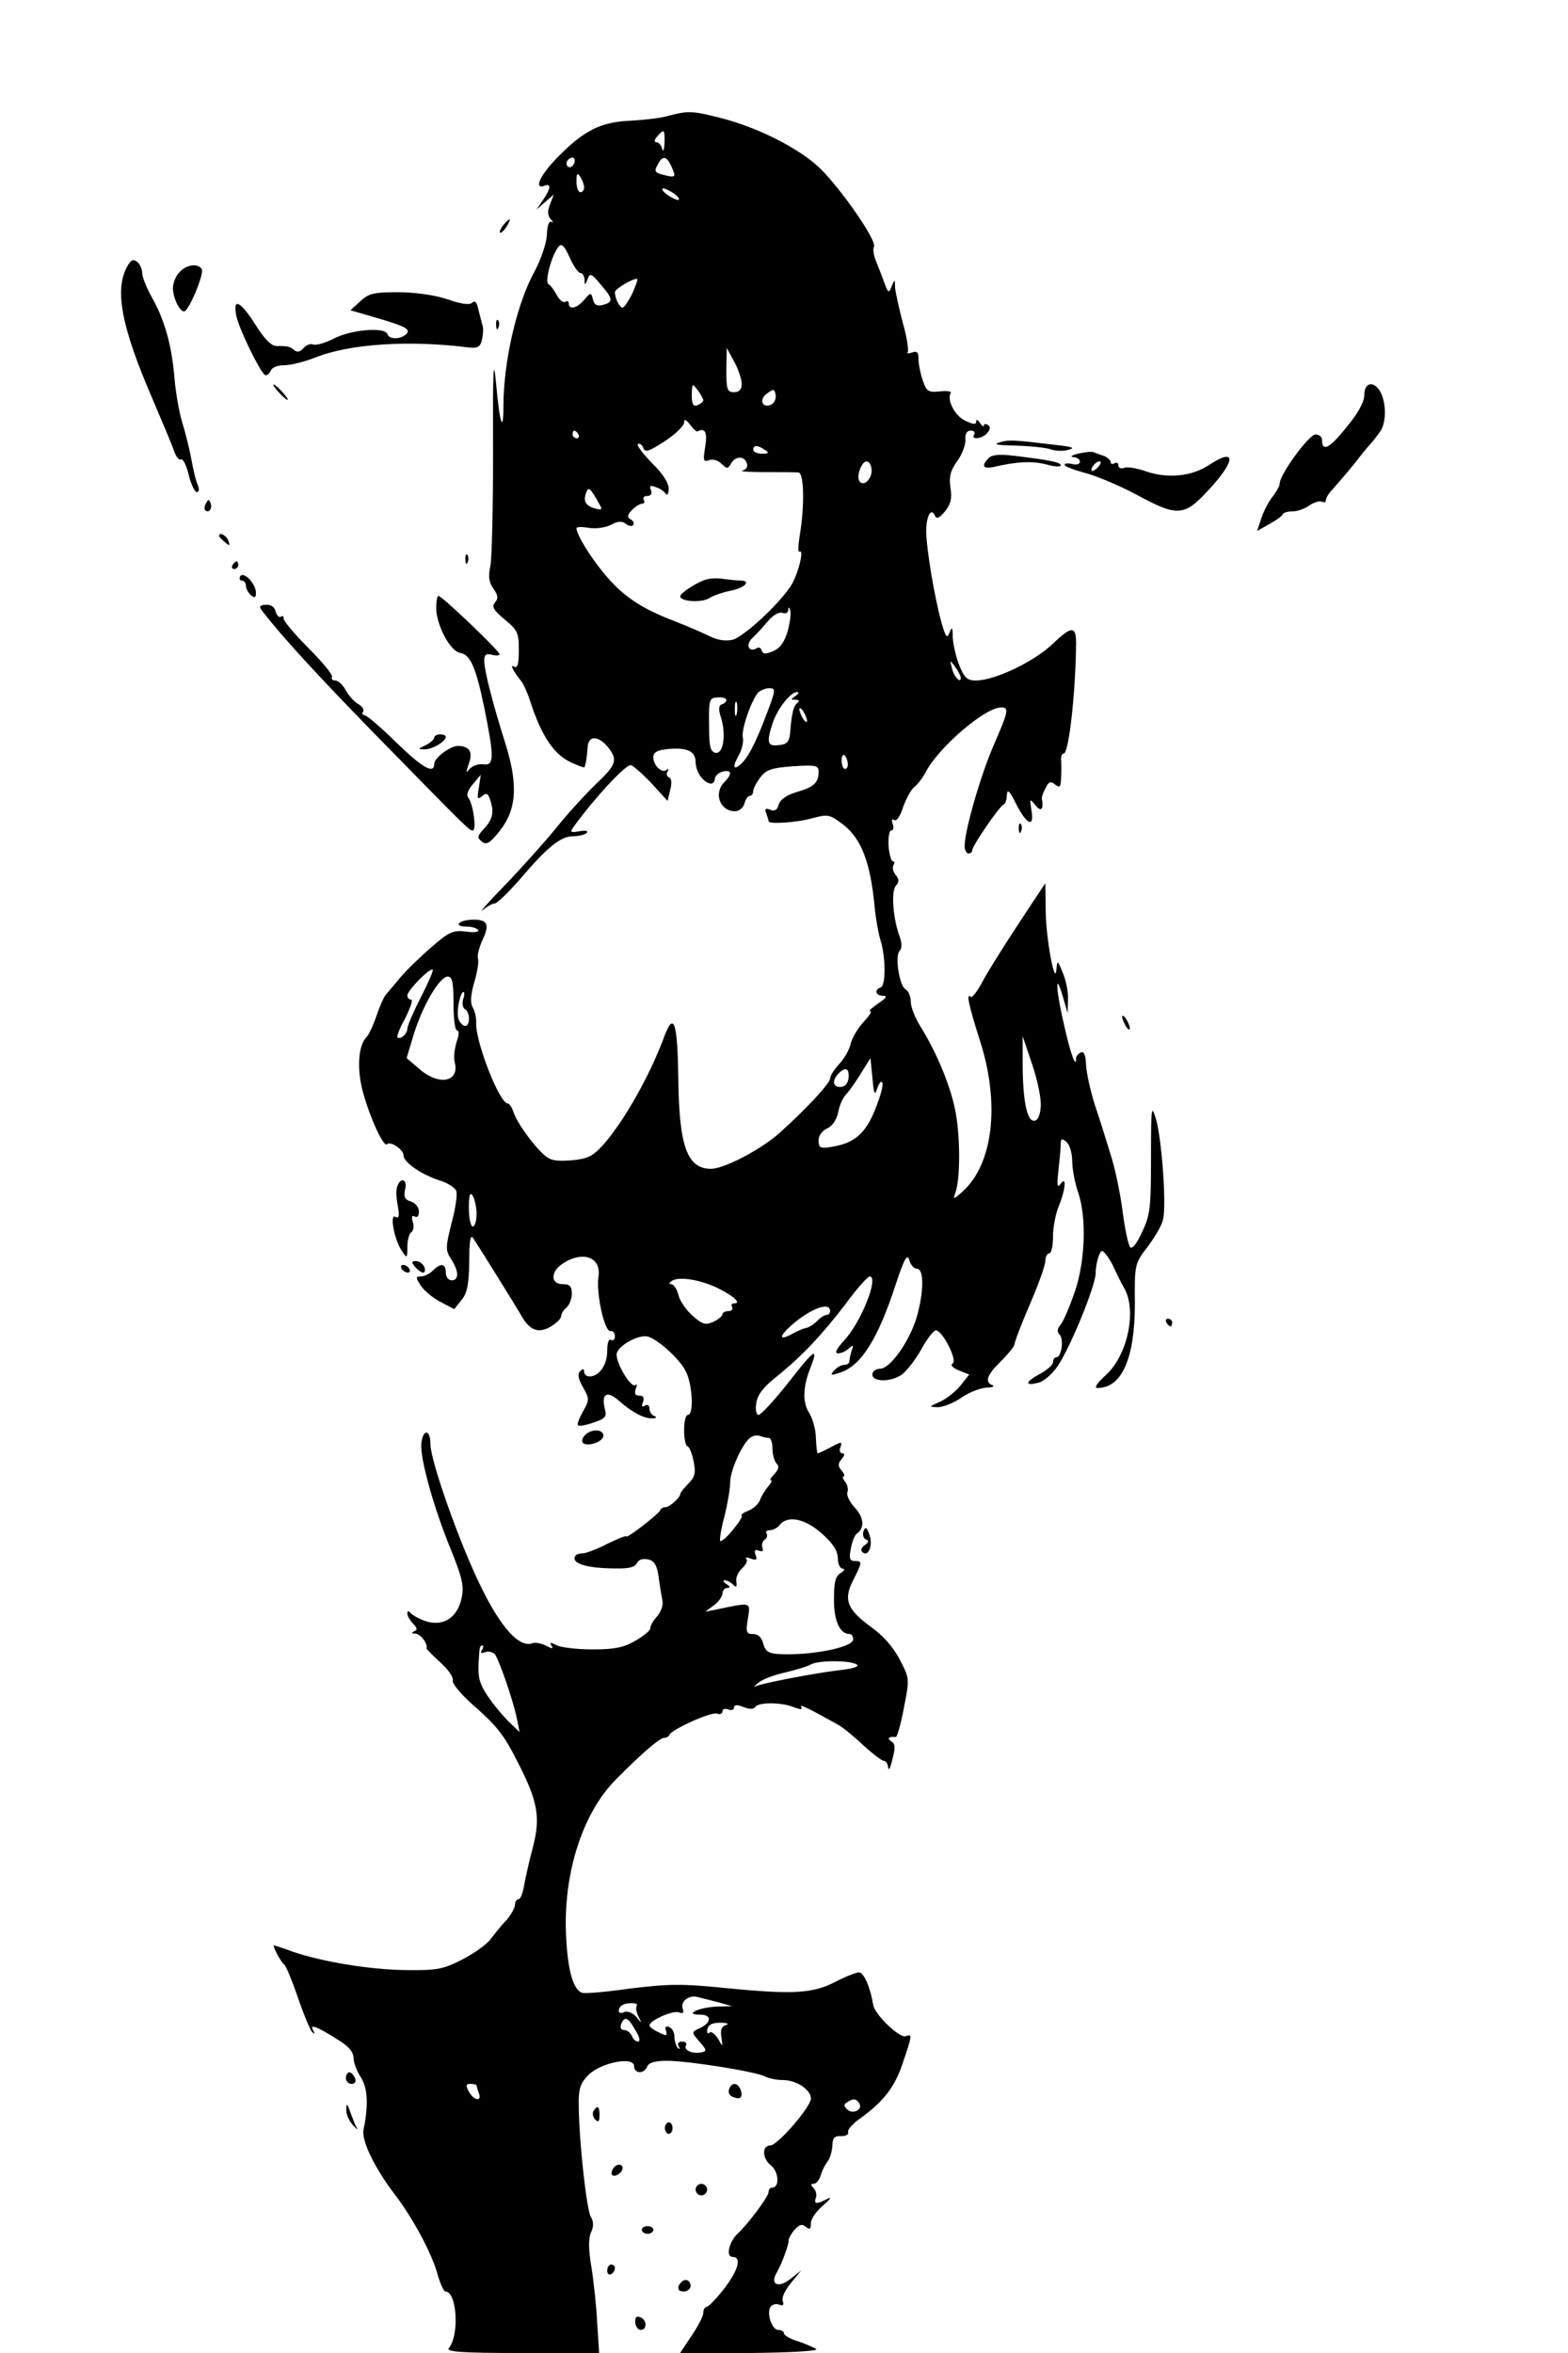 <?xml version="1.0" standalone="no"?>
<!DOCTYPE svg PUBLIC "-//W3C//DTD SVG 20010904//EN"
 "http://www.w3.org/TR/2001/REC-SVG-20010904/DTD/svg10.dtd">
<svg version="1.0" xmlns="http://www.w3.org/2000/svg"
 width="408pt" height="612pt" viewBox="0 0 408 612"
 preserveAspectRatio="xMidYMid meet">

<g transform="translate(0,612) scale(0.1,-0.1)"
fill="#000000" stroke="none">
<path d="M1740 5819 c-19 -6 -64 -11 -100 -13 -77 -3 -122 -26 -191 -97 -44
-45 -61 -83 -32 -72 18 7 16 -8 -4 -37 l-17 -25 23 20 22 19 -10 -26 c-7 -18
-6 -29 2 -38 7 -7 7 -10 2 -7 -7 3 -11 -10 -12 -34 -1 -22 -15 -62 -31 -93
-47 -84 -82 -236 -82 -352 0 -74 -10 -46 -19 57 -7 75 -9 42 -8 -171 0 -146
-3 -282 -7 -302 -6 -27 -4 -43 8 -59 12 -17 13 -26 4 -36 -9 -11 -4 -20 25
-44 34 -28 37 -35 37 -80 0 -35 -3 -48 -12 -43 -12 8 -4 -10 17 -36 7 -8 18
-33 25 -55 27 -84 59 -134 100 -155 22 -11 41 -18 41 -15 1 3 3 10 4 15 1 6 3
21 4 35 1 32 26 33 52 3 27 -34 24 -46 -30 -97 -26 -25 -72 -75 -101 -111 -29
-36 -89 -103 -134 -150 -45 -46 -72 -77 -60 -67 11 9 25 17 31 17 6 0 35 28
65 62 72 85 107 113 139 113 15 0 31 4 36 9 4 5 -4 7 -19 4 -24 -4 -26 -3 -15
12 51 71 133 160 148 160 5 0 29 -21 53 -46 l43 -47 7 29 c5 18 3 30 -3 32 -6
2 -8 9 -4 15 3 7 3 9 -2 5 -12 -11 -35 11 -35 32 0 14 10 19 40 22 49 4 70 -6
70 -35 1 -25 19 -51 38 -55 6 -1 12 4 12 12 0 7 9 16 20 19 24 6 26 -6 5 -27
-29 -29 -12 -76 28 -76 10 0 21 9 24 20 3 11 9 20 14 20 5 0 9 6 9 13 0 6 9
23 19 36 15 19 29 24 84 28 60 4 67 2 67 -14 0 -29 -12 -40 -57 -53 -27 -8
-43 -20 -47 -33 -3 -13 -10 -18 -22 -13 -12 5 -15 2 -10 -10 3 -8 6 -18 6 -20
0 -8 71 -4 114 8 42 11 45 10 83 -19 44 -36 67 -95 78 -203 3 -36 11 -79 16
-95 14 -45 14 -118 1 -123 -18 -6 -14 -22 6 -22 12 0 8 -6 -13 -20 -16 -11
-26 -20 -21 -20 6 0 -2 -12 -16 -27 -15 -16 -30 -41 -34 -56 -3 -16 -17 -40
-30 -54 -13 -14 -24 -31 -24 -38 0 -13 -66 -83 -132 -142 -48 -43 -144 -93
-178 -93 -62 0 -83 59 -85 234 -2 144 -11 176 -35 114 -38 -104 -105 -222
-159 -284 -29 -32 -41 -38 -85 -42 -40 -3 -55 0 -71 15 -30 27 -71 85 -79 111
-4 12 -11 22 -15 22 -21 0 -83 158 -82 208 1 13 -3 32 -9 42 -7 12 -5 33 4 65
8 26 12 53 10 60 -3 8 2 29 11 49 20 42 14 55 -26 54 -36 -1 -51 -18 -15 -18
14 0 27 -4 30 -9 4 -5 -10 -7 -31 -4 -34 4 -44 0 -91 -41 -29 -25 -65 -60 -80
-78 -15 -18 -32 -38 -37 -44 -6 -6 -17 -31 -25 -55 -8 -24 -20 -50 -26 -56
-23 -23 -26 -88 -8 -149 19 -67 53 -139 61 -130 9 9 43 -14 43 -29 0 -18 45
-49 93 -65 21 -6 41 -19 44 -27 4 -9 -2 -47 -12 -84 -16 -64 -16 -71 -1 -94
20 -31 21 -55 1 -55 -8 0 -15 9 -15 20 0 24 -13 26 -34 5 -8 -8 -22 -15 -31
-15 -14 0 -14 -2 0 -24 8 -12 31 -32 51 -42 l36 -19 19 24 c15 18 19 40 20
100 0 53 3 71 10 61 21 -32 115 -183 125 -201 22 -39 44 -48 76 -30 15 9 28
21 28 27 0 6 6 17 14 23 7 6 14 23 14 36 0 20 -6 25 -24 25 -32 0 -32 33 1 54
52 34 101 16 92 -36 -6 -42 16 -144 32 -140 6 1 11 -5 11 -14 0 -8 -4 -12 -10
-9 -6 4 -10 -8 -10 -29 0 -36 -21 -66 -46 -66 -8 0 -14 5 -14 12 0 8 -3 9 -10
2 -8 -8 -5 -21 7 -42 17 -31 17 -33 0 -63 -10 -18 -16 -34 -13 -36 3 -3 21 0
40 7 31 10 35 15 30 35 -10 40 5 49 35 23 35 -31 67 -48 88 -47 11 0 13 3 6 6
-7 2 -13 11 -13 19 0 9 -5 12 -12 8 -8 -5 -9 -2 -5 9 4 12 1 17 -9 17 -11 0
-14 5 -10 17 4 10 4 14 0 11 -11 -12 -55 62 -49 83 8 23 61 50 83 42 27 -10
75 -53 94 -85 19 -30 25 -118 8 -118 -13 0 -13 -77 -1 -82 5 -1 12 -19 16 -40
6 -29 3 -40 -14 -57 -12 -12 -21 -24 -21 -27 0 -9 -28 -34 -38 -34 -6 0 -12
-3 -14 -8 -4 -10 -88 -75 -88 -68 0 3 -22 -6 -49 -19 -27 -14 -56 -25 -64 -25
-9 0 -18 -3 -20 -7 -11 -17 22 -30 85 -32 51 -2 68 1 75 13 5 10 16 13 30 10
16 -4 23 -16 27 -47 3 -23 8 -51 10 -62 2 -11 -5 -29 -15 -40 -10 -11 -17 -24
-17 -30 1 -5 -17 -20 -38 -32 -30 -18 -55 -23 -112 -23 -40 0 -83 5 -94 11
-16 8 -19 8 -13 -1 6 -9 2 -9 -15 0 -12 6 -28 9 -35 6 -33 -12 -80 38 -132
144 -55 110 -133 330 -133 374 0 36 -17 41 -23 7 -7 -32 26 -154 68 -261 41
-100 44 -117 34 -155 -13 -46 -50 -66 -93 -51 -17 6 -34 16 -38 21 -5 6 -8 6
-8 -2 0 -6 7 -18 15 -26 11 -12 12 -17 2 -20 -7 -4 -6 -6 4 -6 14 -1 33 -27
29 -39 0 -1 16 -18 36 -36 20 -18 35 -39 32 -47 -2 -7 20 -34 49 -60 66 -58
84 -80 121 -154 52 -101 59 -143 38 -222 -10 -37 -20 -83 -23 -101 -3 -17 -9
-32 -14 -32 -5 0 -9 -7 -9 -14 0 -8 -10 -26 -22 -40 -13 -13 -31 -36 -41 -49
-10 -14 -44 -38 -75 -54 -49 -25 -65 -28 -146 -27 -95 1 -219 22 -295 48 -24
9 -45 16 -48 16 -5 0 18 -44 27 -50 4 -3 20 -41 35 -85 15 -44 32 -84 37 -90
8 -7 8 -6 3 4 -11 18 9 11 64 -24 28 -17 41 -32 41 -48 0 -12 9 -35 19 -50 18
-28 20 -73 7 -136 -6 -28 28 -98 80 -167 48 -62 99 -157 113 -211 7 -24 16
-43 20 -43 30 0 37 -114 9 -147 -8 -10 31 -13 190 -13 l201 0 -5 77 c-2 43 -9
109 -15 146 -8 47 -8 76 -1 91 7 15 7 28 -1 41 -11 21 -30 194 -31 285 -1 46
3 60 24 82 31 33 120 51 120 24 0 -20 26 -21 34 -1 4 10 20 15 51 15 56 0 232
-28 256 -41 10 -5 30 -9 46 -9 35 0 73 -25 73 -48 0 -22 -87 -122 -105 -122
-23 0 -22 -34 1 -52 21 -17 23 -58 3 -58 -5 0 -9 -5 -9 -11 0 -12 -53 -83 -81
-109 -22 -21 -31 -60 -13 -60 25 0 15 -35 -22 -83 -20 -26 -41 -47 -45 -47 -5
0 -9 -7 -9 -16 0 -8 -14 -35 -31 -60 l-30 -45 182 1 c100 1 178 5 173 10 -5 4
-26 13 -46 20 -21 6 -38 16 -38 21 0 5 -7 9 -15 9 -16 0 -31 43 -20 60 4 6 14
9 22 6 11 -4 13 -2 10 9 -4 8 6 29 21 47 l27 33 -29 -23 c-31 -24 -53 -14 -35
17 14 24 32 75 31 83 -1 4 6 17 15 28 13 14 20 17 30 8 10 -8 13 -6 13 10 0
11 15 32 33 47 18 15 22 22 10 16 -29 -15 -36 -14 -30 3 3 7 0 19 -6 25 -8 8
-8 11 0 11 7 0 15 10 19 23 3 12 12 28 18 36 6 8 11 26 12 40 0 20 5 26 22 25
13 0 21 4 19 10 -3 6 11 22 31 36 61 44 90 81 111 144 25 73 25 77 8 70 -16
-6 -81 56 -85 82 -7 44 -24 84 -37 84 -7 0 -35 -11 -62 -25 -59 -30 -109 -33
-283 -16 -117 12 -151 11 -250 -1 -63 -9 -120 -14 -126 -11 -23 9 -37 60 -41
148 -8 162 43 321 131 408 65 66 113 107 124 107 6 0 12 3 14 8 6 14 110 61
124 55 8 -3 14 0 14 6 0 6 7 8 15 5 8 -4 15 -1 15 5 0 7 8 8 25 1 15 -6 26 -6
30 0 8 13 67 13 100 0 18 -7 24 -7 20 0 -6 9 15 -1 96 -46 11 -6 41 -30 65
-53 24 -22 49 -41 54 -41 6 0 10 -8 11 -17 1 -10 6 -1 11 21 8 30 8 40 -3 47
-12 8 -6 13 12 11 3 -1 13 33 21 76 15 76 15 76 -11 126 -16 31 -43 62 -74 84
-63 46 -73 71 -47 122 24 47 24 50 4 50 -13 0 -15 7 -10 32 3 18 10 34 14 38
22 14 21 42 -3 68 -14 15 -23 33 -20 41 3 7 0 20 -6 27 -6 8 -8 14 -4 14 4 0
2 7 -5 15 -10 12 -10 18 0 30 8 10 9 15 2 15 -6 0 -9 7 -5 16 5 15 3 15 -25 0
-17 -9 -32 -16 -34 -16 -2 0 -4 18 -5 40 0 22 -9 52 -18 66 -17 27 -16 67 4
117 22 56 10 48 -56 -37 -37 -47 -73 -86 -79 -86 -6 0 -9 12 -6 31 3 21 18 41
51 67 67 54 119 109 181 190 29 40 58 72 63 72 25 0 -23 -121 -67 -167 -20
-22 -25 -33 -15 -33 8 0 21 6 28 13 11 10 13 9 7 -6 -3 -10 -6 -23 -6 -28 0
-5 -6 -9 -14 -9 -7 0 -19 -7 -26 -15 -11 -13 -8 -13 19 -4 53 19 96 88 142
229 22 67 30 80 35 63 3 -13 13 -23 20 -23 19 0 18 -62 -1 -127 -19 -63 -69
-133 -95 -133 -11 0 -20 -7 -20 -15 0 -20 49 -20 77 0 12 9 35 38 50 65 15 28
33 50 38 50 17 0 57 -78 44 -86 -7 -4 -1 -11 15 -18 l28 -11 -23 -29 c-12 -15
-36 -34 -53 -42 -30 -13 -30 -13 -6 -14 14 0 42 11 62 25 20 14 50 25 65 26
15 0 22 3 16 6 -22 8 -15 27 22 63 19 19 35 39 35 44 0 6 18 53 40 104 22 51
40 101 40 112 0 11 5 20 10 20 6 0 10 20 10 44 0 24 7 60 15 79 18 44 21 81 4
57 -8 -11 -9 -2 -5 34 3 27 6 58 6 69 0 16 3 17 15 7 8 -7 15 -29 15 -50 0
-21 7 -57 15 -80 23 -66 19 -182 -9 -262 -13 -37 -29 -75 -36 -83 -9 -11 -10
-19 -3 -26 12 -12 5 -59 -8 -59 -5 0 -9 -6 -9 -13 0 -7 -16 -21 -35 -31 -39
-21 -39 -32 -2 -22 13 3 36 23 50 44 34 52 97 206 98 240 0 15 4 35 8 45 6 16
9 17 18 5 7 -7 17 -25 23 -38 6 -14 17 -36 25 -50 34 -58 9 -175 -47 -226 -24
-22 -32 -34 -22 -34 63 0 97 77 97 219 -1 103 0 105 33 148 19 25 37 56 40 70
10 37 -3 210 -18 262 -12 40 -13 33 -13 -100 0 -129 -2 -149 -23 -193 -13 -29
-26 -46 -31 -40 -5 5 -14 47 -20 94 -6 47 -20 114 -32 150 -11 36 -29 94 -41
129 -11 35 -21 81 -22 101 -1 25 -5 36 -13 33 -7 -3 -13 -10 -13 -16 0 -26
-13 7 -30 82 -22 92 -26 152 -5 81 l13 -45 1 36 c1 20 -6 52 -14 70 -13 32
-14 32 -16 9 -3 -51 -27 76 -28 149 l-1 74 -70 -106 c-38 -58 -81 -126 -94
-151 -13 -25 -27 -42 -30 -39 -13 13 -5 -23 24 -114 52 -162 35 -317 -43 -390
-24 -22 -28 -24 -22 -8 15 36 14 159 -1 225 -15 67 -50 148 -90 212 -13 21
-24 49 -24 62 0 14 -6 29 -14 33 -16 10 -28 87 -15 100 6 6 6 19 1 34 -18 47
-24 120 -11 135 9 11 9 17 -1 29 -6 8 -9 19 -5 25 3 5 3 10 -2 10 -4 0 -9 18
-11 40 -1 22 2 40 7 40 6 0 7 7 4 17 -4 10 -2 14 4 10 6 -4 16 11 23 34 8 22
21 46 29 52 9 7 22 24 30 39 33 64 154 168 196 168 21 0 20 -8 -21 -102 -34
-80 -74 -219 -74 -259 0 -10 5 -19 10 -19 6 0 10 4 10 9 0 11 71 115 82 119 4
2 8 13 8 25 1 16 7 10 23 -22 28 -56 49 -66 41 -19 -5 31 -5 32 10 14 15 -19
22 -12 17 17 -1 4 4 17 10 28 8 16 13 18 25 8 12 -9 14 -6 15 17 1 16 1 37 0
47 -1 9 2 17 7 17 13 0 31 158 32 288 0 44 -12 44 -59 -1 -48 -47 -152 -97
-202 -97 -22 0 -30 7 -43 40 -9 22 -16 55 -17 73 0 26 -2 28 -8 12 -7 -17 -10
-13 -21 25 -19 69 -39 190 -40 237 0 41 13 65 23 41 4 -9 12 -5 26 12 15 19
19 34 14 62 -4 28 0 44 18 69 13 18 22 43 21 56 -1 15 4 23 14 23 8 0 12 -4 9
-10 -10 -15 21 -12 34 4 8 10 9 16 1 21 -5 3 -10 3 -10 -2 0 -4 -5 -1 -10 7
-6 9 -10 10 -10 3 0 -8 -8 -7 -29 3 -27 13 -48 55 -37 72 3 4 -10 6 -28 4 -30
-3 -35 -1 -45 29 -6 17 -11 42 -11 55 0 18 -4 22 -17 17 -10 -3 -15 -3 -11 1
3 4 -2 39 -13 77 -10 38 -19 79 -20 91 0 22 -1 22 -9 3 -7 -18 -9 -18 -19 10
-6 17 -16 42 -22 57 -6 15 -8 31 -5 36 9 15 -85 150 -140 204 -54 52 -162 107
-262 132 -71 18 -82 18 -132 5z m-11 -71 c-1 -18 -3 -25 -6 -15 -2 9 -9 17
-15 17 -6 0 -6 6 2 15 18 21 20 19 19 -17z m-235 -53 c-4 -8 -10 -12 -15 -9
-11 6 -2 24 11 24 5 0 7 -7 4 -15z m254 -10 c12 -27 10 -28 -25 -19 -19 5 -21
10 -12 25 13 26 24 24 37 -6z m-228 -52 c0 -7 -4 -13 -10 -13 -5 0 -10 12 -10
28 0 21 2 24 10 12 5 -8 10 -21 10 -27z m236 -18 c10 -8 14 -15 8 -15 -5 0
-19 7 -30 15 -10 8 -14 15 -8 15 5 0 19 -7 30 -15z m-246 -205 c6 0 10 -8 11
-17 0 -16 1 -16 8 1 6 17 10 15 34 -14 33 -38 33 -46 6 -53 -15 -4 -23 0 -26
14 -5 19 -6 19 -23 -1 -19 -22 -40 -27 -40 -9 0 5 -4 8 -9 4 -6 -3 -15 5 -22
17 -7 13 -16 26 -22 29 -10 7 8 74 26 97 8 10 15 4 29 -27 10 -23 23 -41 28
-41z m135 -54 c-10 -20 -21 -36 -25 -36 -8 0 -20 24 -20 40 0 9 52 39 58 34 2
-1 -4 -18 -13 -38z m285 -233 c0 -16 -6 -23 -20 -23 -18 0 -20 7 -20 58 l1 57
19 -35 c11 -19 19 -45 20 -57z m-100 -44 c0 -4 -7 -9 -15 -13 -11 -4 -15 2
-15 27 1 30 1 31 15 13 8 -11 15 -23 15 -27z m179 -10 c-24 -14 -36 11 -14 27
18 13 20 13 23 -2 2 -9 -2 -20 -9 -25z m-194 -71 c20 10 26 -2 20 -40 -6 -36
-5 -40 10 -35 9 4 23 0 32 -9 15 -14 17 -14 25 0 11 20 34 21 41 2 4 -9 -1
-17 -11 -20 -9 -2 17 -4 58 -4 41 0 81 0 88 -1 14 -1 16 -87 3 -163 -4 -26 -5
-45 -1 -43 14 9 -4 -62 -23 -90 -33 -50 -123 -132 -151 -139 -18 -4 -39 -1
-59 9 -18 9 -60 27 -93 40 -85 32 -134 65 -181 122 -37 44 -73 103 -73 119 0
4 15 4 33 1 18 -3 43 1 57 8 18 10 29 10 38 3 7 -6 16 -8 19 -4 4 4 2 11 -6
15 -10 6 -9 12 4 25 9 9 21 16 26 16 6 0 7 5 4 10 -3 6 1 10 9 10 10 0 13 6
10 15 -5 11 -2 14 12 8 11 -3 22 -11 26 -17 4 -6 8 0 8 13 0 15 -16 40 -44 67
-24 25 -40 46 -36 49 4 3 11 -2 14 -10 4 -13 15 -9 55 17 28 18 50 40 51 48 0
11 4 10 16 -5 8 -11 17 -19 19 -17z m-310 -8 c3 -5 1 -10 -4 -10 -6 0 -11 5
-11 10 0 6 2 10 4 10 3 0 8 -4 11 -10z m485 -40 c12 -8 11 -10 -7 -10 -13 0
-23 5 -23 10 0 13 11 13 30 0z m278 -54 c0 -24 -23 -43 -32 -27 -8 13 6 51 19
51 7 0 13 -11 13 -24z m-708 -88 c8 -13 6 -15 -10 -11 -26 7 -33 19 -25 41 6
17 10 15 35 -30z m490 -328 c-8 -28 -19 -45 -37 -53 -21 -9 -27 -9 -31 1 -2 7
-8 10 -13 6 -20 -12 -30 8 -12 26 10 9 28 29 41 44 13 16 29 25 38 22 8 -3 14
0 15 7 0 9 2 9 5 0 3 -6 0 -30 -6 -53z m450 -123 c0 -16 -18 3 -23 25 -6 22
-5 22 8 4 8 -11 15 -24 15 -29z m-504 -91 c-30 -80 -51 -119 -70 -135 -19 -16
-20 -4 -2 28 7 13 11 32 9 42 -5 19 20 93 39 117 6 6 19 12 29 12 18 0 18 -3
-5 -64z m74 44 c-13 -9 -13 -10 0 -10 9 0 11 -3 5 -8 -10 -7 -15 -27 -19 -77
-2 -24 -8 -31 -29 -33 -31 -4 -33 7 -16 59 13 37 46 79 63 79 6 0 4 -5 -4 -10z
m-180 -10 c0 -5 -5 -10 -12 -12 -8 -3 -9 -13 -2 -34 14 -45 6 -96 -14 -92 -14
3 -17 16 -17 73 -1 66 1 70 22 71 13 1 23 -2 23 -6z m27 -37 c-3 -10 -5 -4 -5
12 0 17 2 24 5 18 2 -7 2 -21 0 -30z m183 -18 c0 -5 -5 -3 -10 5 -5 8 -10 20
-10 25 0 6 5 3 10 -5 5 -8 10 -19 10 -25z m106 -110 c1 -8 -2 -15 -7 -15 -5 0
-9 10 -9 22 0 23 12 17 16 -7z m-1111 -609 c-19 -37 -35 -74 -35 -81 0 -14
-18 -30 -26 -23 -2 3 7 26 21 51 13 26 20 47 15 47 -6 0 -10 5 -10 11 0 13 59
73 66 67 2 -3 -12 -35 -31 -72z m85 -16 c0 -38 4 -70 9 -70 6 0 6 -12 -1 -30
-5 -17 -8 -40 -5 -52 14 -52 -40 -63 -91 -19 l-34 29 19 63 c23 74 67 149 88
149 12 0 15 -15 15 -70z m25 11 c-3 -11 -1 -22 5 -26 15 -9 13 -48 -2 -43 -7
3 -15 13 -16 22 -4 20 6 66 14 66 3 0 3 -9 -1 -19z m1503 -280 c-2 -24 -8 -36
-18 -36 -18 0 -29 55 -29 150 l0 70 25 -74 c14 -41 24 -91 22 -110z m-425 49
c5 14 10 20 13 14 3 -7 -6 -38 -19 -70 -25 -63 -55 -88 -114 -97 -29 -5 -33
-2 -33 17 0 12 9 25 22 31 14 6 25 23 29 42 3 17 12 38 20 46 8 8 25 32 39 55
l25 40 5 -51 c4 -44 6 -48 13 -27z m-75 27 c-1 -14 -9 -24 -20 -24 -21 -2 -24
17 -6 35 18 18 28 14 26 -11z m-968 -354 c0 -18 -4 -33 -10 -33 -5 0 -10 21
-10 48 0 34 3 43 10 32 5 -8 10 -30 10 -47z m633 -196 c39 -20 56 -37 37 -37
-6 0 -8 -4 -5 -10 3 -5 -1 -10 -9 -10 -9 0 -16 -4 -16 -8 0 -5 -11 -14 -24
-20 -20 -9 -28 -7 -54 16 -17 15 -34 40 -37 55 -4 15 -12 27 -19 27 -6 0 -5 4
3 9 19 12 78 2 124 -22z m287 -57 c0 -5 -4 -10 -9 -10 -5 0 -17 -7 -25 -16 -9
-9 -22 -17 -29 -18 -6 -1 -23 -8 -35 -15 -35 -19 -36 -8 -4 21 50 44 102 64
102 38z m-159 -330 c5 0 9 -13 9 -28 0 -15 5 -33 11 -39 7 -7 5 -15 -6 -27 -9
-9 -13 -16 -9 -16 4 0 0 -8 -8 -17 -8 -10 -18 -26 -21 -36 -4 -9 -17 -21 -29
-26 -13 -5 -21 -10 -18 -13 3 -2 -8 -19 -23 -37 -15 -19 -30 -31 -33 -29 -2 3
2 31 11 64 8 32 15 72 15 89 0 31 33 104 54 117 6 4 17 6 24 3 8 -3 18 -5 23
-5z m139 -250 c28 -25 40 -44 40 -63 0 -15 6 -27 13 -27 6 0 4 -5 -5 -11 -14
-8 -18 -23 -18 -69 0 -56 15 -90 41 -90 5 0 9 -6 9 -14 0 -21 -113 -43 -196
-38 -25 2 -33 8 -38 27 -4 16 -13 25 -26 25 -18 0 -20 5 -14 40 7 44 10 43
-81 24 l-30 -6 23 17 c12 9 22 23 22 31 0 8 6 14 13 14 8 0 7 4 -3 10 -8 5
-10 10 -4 10 5 0 15 -5 21 -11 9 -9 11 -7 9 7 -2 11 5 26 15 35 10 9 15 20 11
24 -4 5 1 5 12 1 14 -5 17 -3 12 10 -4 11 -2 15 8 11 10 -4 13 -1 10 7 -3 8 0
17 5 21 6 3 9 11 6 16 -4 5 0 9 8 9 8 0 20 6 26 14 21 26 67 16 111 -24z
m-886 -302 c-5 -7 -2 -9 9 -5 8 3 20 0 25 -6 11 -15 47 -119 57 -167 l7 -35
-24 23 c-14 13 -39 42 -55 65 -24 34 -29 51 -28 87 3 50 3 50 11 50 3 0 2 -5
-2 -12z m975 -37 c8 -5 -7 -11 -45 -15 -66 -8 -202 -34 -218 -42 -6 -3 -3 1 7
9 10 9 42 21 70 27 29 7 59 16 67 21 20 11 101 11 119 0z m-359 -879 l35 -10
-40 -1 c-47 -2 -87 -21 -43 -21 32 0 29 -22 -3 -36 -20 -9 -20 -10 1 -34 19
-22 20 -25 5 -28 -23 -5 -47 6 -40 18 3 5 -1 10 -10 10 -10 0 -13 -5 -9 -12 4
-7 3 -9 -2 -5 -4 4 -9 18 -9 29 0 12 -6 23 -14 26 -9 3 -12 0 -8 -10 4 -13 1
-14 -19 -4 -13 6 -24 14 -24 18 0 13 61 40 77 34 10 -4 13 -2 10 8 -8 19 14
38 38 32 11 -3 36 -9 55 -14z m-213 -8 c-3 -4 -2 -16 4 -28 10 -20 9 -20 -5
-2 -9 10 -22 16 -31 13 -8 -4 -15 -3 -15 2 0 13 12 21 33 21 11 0 17 -3 14 -6z
m-4 -64 c11 -17 14 -30 7 -30 -6 0 -13 7 -16 15 -4 8 -12 15 -20 15 -8 0 -11
6 -8 15 9 22 18 19 37 -15z m236 13 c-11 -3 -15 -12 -12 -31 4 -27 4 -27 -9
-4 -8 12 -17 19 -21 16 -4 -4 -7 -3 -7 3 0 16 12 23 39 22 14 -1 19 -3 10 -6z
m-649 -157 c0 -2 3 -11 6 -20 9 -23 -13 -20 -26 4 -9 16 -8 20 5 20 8 0 15 -2
15 -4z m996 -47 c10 -16 -17 -29 -31 -16 -10 9 -10 14 -1 19 16 11 24 10 32
-3z"/>
<path d="M1835 4612 c-26 -9 -65 -35 -65 -43 0 -14 56 -17 75 -5 11 7 37 16
58 20 35 7 53 26 23 26 -7 0 -26 2 -42 4 -16 3 -38 2 -49 -2z"/>
<path d="M1310 5535 c-7 -9 -11 -17 -9 -20 3 -2 10 5 17 15 14 24 10 26 -8 5z"/>
<path d="M330 5425 c-32 -60 -14 -156 67 -343 24 -56 49 -116 55 -132 5 -17
14 -28 19 -25 5 3 14 -15 20 -40 6 -25 16 -45 21 -45 6 0 7 8 3 18 -5 9 -12
40 -17 67 -5 28 -16 71 -24 97 -8 26 -17 78 -20 115 -7 85 -26 152 -59 210
-14 25 -25 53 -25 63 0 10 -6 23 -13 29 -11 8 -17 5 -27 -14z"/>
<path d="M467 5412 c-10 -10 -17 -29 -17 -41 0 -25 17 -61 29 -61 12 0 53 98
46 110 -10 16 -40 12 -58 -8z"/>
<path d="M937 5336 l-25 -23 79 -23 c63 -19 76 -26 68 -37 -14 -16 -46 -17
-51 -2 -6 19 -93 12 -138 -11 -23 -12 -48 -19 -55 -16 -8 3 -19 -2 -26 -10 -7
-9 -16 -11 -23 -5 -12 10 -16 11 -46 11 -14 0 -32 18 -55 55 -40 63 -60 72
-50 23 8 -36 61 -144 74 -153 5 -3 11 2 15 10 3 9 18 15 35 15 17 0 53 9 81
20 90 36 245 46 402 26 21 -2 28 2 32 20 3 12 4 28 2 36 -2 7 -7 26 -11 42 -4
19 -9 26 -16 19 -7 -7 -29 -4 -66 9 -34 11 -85 18 -128 18 -62 0 -76 -3 -98
-24z"/>
<path d="M1291 5274 c0 -11 3 -14 6 -6 3 7 2 16 -1 19 -3 4 -6 -2 -5 -13z"/>
<path d="M725 5100 c10 -11 20 -20 23 -20 3 0 -3 9 -13 20 -10 11 -20 20 -23
20 -3 0 3 -9 13 -20z"/>
<path d="M3550 5093 c0 -18 -16 -48 -47 -85 -44 -55 -63 -64 -63 -32 0 8 -8
14 -17 14 -17 0 -93 -104 -93 -127 0 -6 -8 -21 -18 -34 -11 -13 -24 -39 -30
-57 l-11 -33 32 18 c18 10 34 21 35 26 2 4 14 7 26 7 12 0 32 7 44 16 12 8 27
12 32 9 6 -3 10 -1 10 4 0 6 8 19 18 29 9 10 35 40 57 67 21 28 42 52 45 55 3
3 13 16 22 29 17 24 15 84 -5 109 -17 22 -37 14 -37 -15z"/>
<path d="M2600 4969 c-17 -5 -4 -7 42 -8 37 -1 77 -5 90 -9 13 -5 34 -6 48 -2
19 5 11 8 -35 13 -109 13 -120 14 -145 6z"/>
<path d="M2805 4940 c-16 -4 -22 -8 -12 -9 9 0 17 -6 17 -12 0 -6 -9 -9 -20
-6 -11 3 -20 2 -20 -2 0 -4 24 -13 53 -21 28 -7 88 -32 133 -56 109 -59 125
-58 191 14 70 76 69 109 -2 62 -44 -29 -106 -35 -160 -17 -25 9 -52 14 -60 10
-8 -3 -15 0 -15 7 0 6 -4 8 -10 5 -5 -3 -10 -2 -10 3 0 5 -8 12 -17 16 -10 3
-22 8 -28 10 -5 2 -23 0 -40 -4z m53 -34 c-7 -8 -15 -12 -17 -11 -5 6 10 25
20 25 5 0 4 -6 -3 -14z"/>
<path d="M2573 4929 c-21 -21 -15 -30 15 -23 59 14 100 15 135 6 21 -6 37 -7
37 -2 0 8 -33 14 -125 25 -34 4 -54 2 -62 -6z"/>
<path d="M536 4811 c-4 -7 -5 -15 -2 -18 9 -9 19 4 14 18 -4 11 -6 11 -12 0z"/>
<path d="M570 4726 c0 -2 7 -9 15 -16 13 -11 14 -10 9 4 -5 14 -24 23 -24 12z"/>
<path d="M1211 4664 c0 -11 3 -14 6 -6 3 7 2 16 -1 19 -3 4 -6 -2 -5 -13z"/>
<path d="M605 4650 c-3 -5 -1 -10 4 -10 6 0 11 5 11 10 0 6 -2 10 -4 10 -3 0
-8 -4 -11 -10z"/>
<path d="M625 4621 c-3 -6 -1 -11 4 -11 6 0 11 -6 11 -14 0 -7 6 -18 13 -24 9
-8 13 -7 13 6 0 24 -32 57 -41 43z"/>
<path d="M1135 4536 c2 -45 37 -110 62 -114 27 -4 42 -39 64 -147 25 -125 25
-147 -3 -143 -13 2 -29 -4 -36 -12 -10 -12 -10 -10 -2 14 11 30 2 45 -28 46
-20 0 -62 -31 -62 -46 0 -29 -30 -12 -100 56 -40 39 -76 70 -82 70 -5 0 -7 4
-3 9 3 6 -3 14 -13 20 -10 5 -24 21 -32 35 -7 14 -20 26 -27 26 -8 0 -12 4 -9
9 3 5 -25 39 -62 76 -37 37 -66 72 -64 77 1 5 -2 7 -7 4 -5 -3 -11 3 -14 14
-3 12 -13 18 -25 17 -17 -1 -19 -4 -9 -17 52 -67 138 -161 297 -324 239 -244
241 -246 250 -246 11 0 1 71 -12 86 -5 7 0 20 13 35 l20 24 -5 -34 c-5 -28 -4
-32 8 -22 12 10 16 8 22 -11 10 -31 6 -49 -17 -74 -17 -18 -18 -23 -5 -33 11
-9 20 -5 44 25 46 56 51 120 18 227 -36 114 -56 194 -56 219 0 15 5 19 20 15
11 -3 20 -2 20 1 0 9 -150 152 -159 152 -4 0 -6 -15 -6 -34z"/>
<path d="M1130 4202 c0 -5 -10 -14 -22 -20 -21 -10 -22 -11 -3 -11 20 0 55 20
55 33 0 3 -7 6 -15 6 -8 0 -15 -4 -15 -8z"/>
<path d="M2651 3964 c0 -11 3 -14 6 -6 3 7 2 16 -1 19 -3 4 -6 -2 -5 -13z"/>
<path d="M2920 3475 c0 -5 5 -17 10 -25 5 -8 10 -10 10 -5 0 6 -5 17 -10 25
-5 8 -10 11 -10 5z"/>
<path d="M1034 3035 c-4 -8 -3 -31 1 -51 5 -27 3 -34 -6 -29 -16 10 -3 -61 17
-89 13 -20 14 -19 14 11 0 18 5 35 10 38 6 4 8 16 4 27 -4 14 -2 18 5 14 7 -4
11 1 11 13 0 11 -9 22 -21 26 -16 5 -19 12 -15 31 7 26 -11 34 -20 9z"/>
<path d="M1080 2825 c7 -8 16 -15 21 -15 5 0 6 7 3 15 -4 8 -13 15 -21 15 -13
0 -13 -3 -3 -15z"/>
<path d="M1045 2820 c3 -5 11 -10 16 -10 6 0 7 5 4 10 -3 6 -11 10 -16 10 -6
0 -7 -4 -4 -10z"/>
<path d="M3035 2680 c3 -5 8 -10 11 -10 2 0 4 5 4 10 0 6 -5 10 -11 10 -5 0
-7 -4 -4 -10z"/>
<path d="M1521 2386 c-7 -8 -8 -17 -3 -20 15 -9 52 5 52 20 0 18 -34 18 -49 0z"/>
<path d="M2247 2138 c-3 -9 -1 -19 6 -22 9 -3 8 -7 -3 -15 -8 -5 -11 -13 -7
-17 15 -16 29 14 20 42 -7 22 -11 24 -16 12z"/>
<path d="M900 715 c0 -8 7 -15 15 -15 9 0 12 6 9 15 -4 8 -10 15 -15 15 -5 0
-9 -7 -9 -15z"/>
<path d="M1897 686 c-3 -8 1 -17 10 -20 20 -8 27 -1 20 19 -8 19 -23 20 -30 1z"/>
<path d="M901 634 c-1 -12 7 -30 17 -41 9 -10 14 -14 11 -8 -4 5 -11 24 -17
40 -8 24 -11 26 -11 9z"/>
<path d="M1544 629 c-3 -6 -1 -16 5 -22 8 -8 11 -5 11 11 0 24 -5 28 -16 11z"/>
<path d="M1730 585 c0 -8 5 -15 10 -15 6 0 10 7 10 15 0 8 -4 15 -10 15 -5 0
-10 -7 -10 -15z"/>
<path d="M1595 479 c-4 -6 -5 -13 -2 -16 7 -7 27 6 27 18 0 12 -17 12 -25 -2z"/>
<path d="M1810 425 c0 -8 7 -15 15 -15 8 0 15 7 15 15 0 8 -7 15 -15 15 -8 0
-15 -7 -15 -15z"/>
<path d="M1670 320 c0 -5 7 -10 15 -10 8 0 15 5 15 10 0 6 -7 10 -15 10 -8 0
-15 -4 -15 -10z"/>
<path d="M1580 214 c0 -8 5 -12 10 -9 6 3 10 10 10 16 0 5 -4 9 -10 9 -5 0
-10 -7 -10 -16z"/>
<path d="M1766 175 c-3 -10 1 -15 13 -15 10 0 18 7 18 15 0 8 -6 15 -13 15 -6
0 -14 -7 -18 -15z"/>
<path d="M1653 79 c1 -10 7 -19 14 -19 18 0 16 27 -1 33 -10 4 -14 0 -13 -14z"/>
</g>
</svg>

